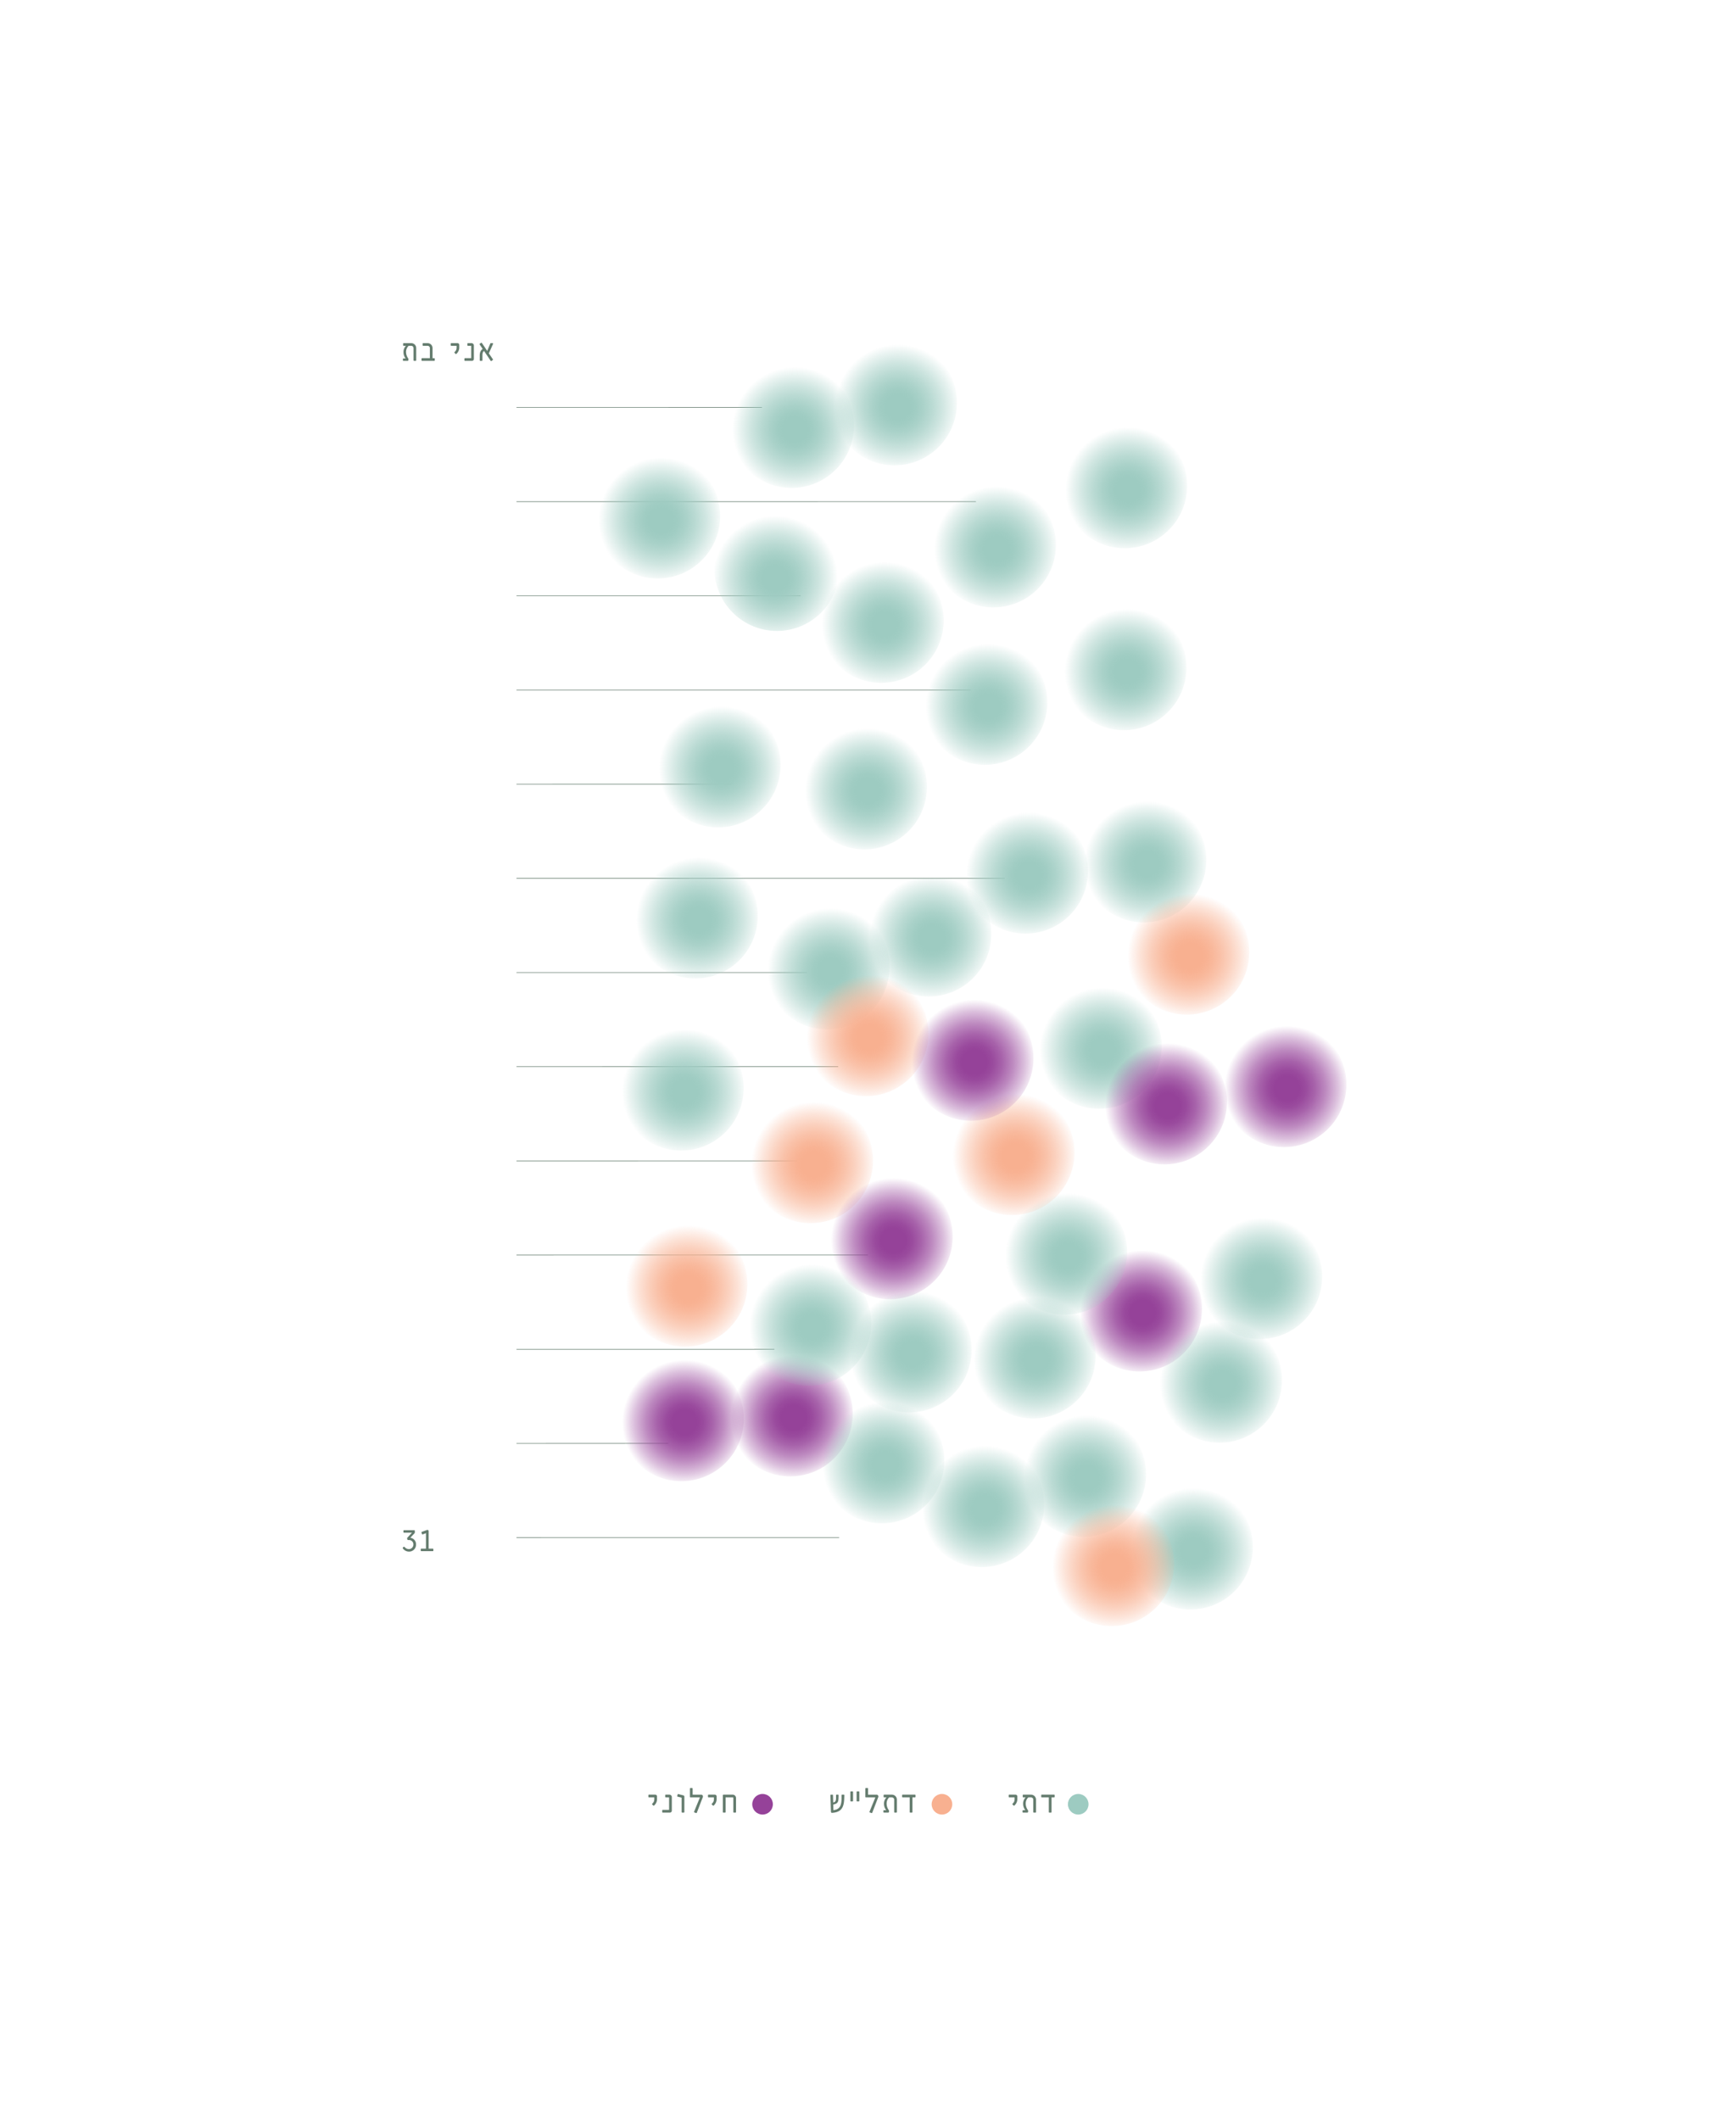 <svg xmlns="http://www.w3.org/2000/svg" xmlns:xlink="http://www.w3.org/1999/xlink" viewBox="0 0 1536 1875">
  <defs>
    <radialGradient id="bd3098dc-f557-4b4b-96d5-d36572f7d5aa" cx="5698.373" cy="-5011.824" r="69.176" gradientTransform="matrix(0.567, -0.564, 0.564, 0.567, 731.169, 7019.33)" gradientUnits="userSpaceOnUse">
      <stop offset="0.2" stop-color="#954299"/>
      <stop offset="0.299" stop-color="#954299" stop-opacity="0.954"/>
      <stop offset="0.444" stop-color="#954299" stop-opacity="0.828"/>
      <stop offset="0.617" stop-color="#954299" stop-opacity="0.62"/>
      <stop offset="0.808" stop-color="#954299" stop-opacity="0.334"/>
      <stop offset="1" stop-color="#954299" stop-opacity="0"/>
    </radialGradient>
    <radialGradient id="a8132fea-1a11-4e92-b2ce-fefaecac2191" cx="6149.778" cy="-5319.029" r="69.176" gradientTransform="matrix(0.567, -0.564, 0.564, 0.567, 303.826, 6845.361)" gradientUnits="userSpaceOnUse">
      <stop offset="0.2" stop-color="#9dcbc1"/>
      <stop offset="0.282" stop-color="#9dcbc1" stop-opacity="0.966"/>
      <stop offset="0.402" stop-color="#9dcbc1" stop-opacity="0.87"/>
      <stop offset="0.544" stop-color="#9dcbc1" stop-opacity="0.713"/>
      <stop offset="0.705" stop-color="#9dcbc1" stop-opacity="0.495"/>
      <stop offset="0.877" stop-color="#9dcbc1" stop-opacity="0.219"/>
      <stop offset="1" stop-color="#9dcbc1" stop-opacity="0"/>
    </radialGradient>
    <radialGradient id="b1613b9b-f1ac-43b0-a5b3-cdd99c957492" cx="6073.524" cy="-5402.139" r="69.176" gradientTransform="matrix(0.567, -0.564, 0.564, 0.567, 302.943, 6869.49)" xlink:href="#a8132fea-1a11-4e92-b2ce-fefaecac2191"/>
    <radialGradient id="a16aa5a4-b35c-41f2-a61f-faa99f18dda7" cx="16003.786" cy="2700.292" r="69.176" gradientTransform="matrix(0.567, -0.564, 0.564, 0.567, -9916.986, 8002.94)" xlink:href="#a8132fea-1a11-4e92-b2ce-fefaecac2191"/>
    <radialGradient id="f5e50eb2-b790-420a-99ca-6b614a756cd9" cx="6101.668" cy="-5516.744" r="69.176" gradientTransform="matrix(0.567, -0.564, 0.564, 0.567, 233.204, 7030.491)" xlink:href="#a8132fea-1a11-4e92-b2ce-fefaecac2191"/>
    <radialGradient id="a39a20f3-a499-40b2-a018-2e79be27bb93" cx="6048.475" cy="-5340.918" r="69.176" gradientTransform="matrix(0.567, -0.564, 0.564, 0.567, 361.911, 6993.011)" xlink:href="#a8132fea-1a11-4e92-b2ce-fefaecac2191"/>
    <radialGradient id="a43e481c-137f-444b-b7b6-63315c20ad6e" cx="6132.881" cy="-5267.998" r="69.176" gradientTransform="matrix(0.567, -0.564, 0.564, 0.567, 372.169, 6932.518)" xlink:href="#a8132fea-1a11-4e92-b2ce-fefaecac2191"/>
    <radialGradient id="a4d566bc-ec08-4592-ac52-a73ad89d37d7" cx="6044.241" cy="-5158.861" r="69.176" gradientTransform="matrix(0.567, -0.564, 0.564, 0.567, 476.35, 6929.147)" xlink:href="#a8132fea-1a11-4e92-b2ce-fefaecac2191"/>
    <radialGradient id="aabb2155-f786-46bf-a8bf-c1b412df7d4a" cx="6029.025" cy="-5283.129" r="69.176" gradientTransform="matrix(0.567, -0.564, 0.564, 0.567, 432.061, 7021.743)" xlink:href="#a8132fea-1a11-4e92-b2ce-fefaecac2191"/>
    <radialGradient id="a686ec7e-ec31-403f-9e59-bd914c9483b7" cx="5937.646" cy="-5467.298" r="69.176" gradientTransform="matrix(0.567, -0.564, 0.564, 0.567, 351.813, 7129.998)" xlink:href="#a8132fea-1a11-4e92-b2ce-fefaecac2191"/>
    <radialGradient id="b95411c5-5789-4999-9572-ae2a58daf1bc" cx="5860.755" cy="-5144.218" r="69.176" gradientTransform="matrix(0.567, -0.564, 0.564, 0.567, 589.808, 6987.356)" xlink:href="#a8132fea-1a11-4e92-b2ce-fefaecac2191"/>
    <radialGradient id="bb112a08-fa69-489d-b01d-431b8265ccd5" cx="5989.794" cy="-5251.937" r="69.176" gradientTransform="matrix(0.567, -0.564, 0.564, 0.567, 472.695, 7131.174)" xlink:href="#a8132fea-1a11-4e92-b2ce-fefaecac2191"/>
    <radialGradient id="aabf568c-7cf9-44be-8e59-6841064a9c6e" cx="5794.969" cy="-5353.737" r="69.176" gradientTransform="matrix(0.567, -0.564, 0.564, 0.567, 498.142, 7004.513)" xlink:href="#a8132fea-1a11-4e92-b2ce-fefaecac2191"/>
    <radialGradient id="ad122601-7ba7-4093-8da2-eddb69590feb" cx="5783.498" cy="-5378.332" r="69.176" gradientTransform="matrix(0.567, -0.564, 0.564, 0.567, 575.502, 7142.119)" xlink:href="#a8132fea-1a11-4e92-b2ce-fefaecac2191"/>
    <radialGradient id="a937f179-9803-4838-9765-49f9fb408f4a" data-name="New Gradient Swatch" cx="5608.025" cy="-5117.79" r="69.176" gradientTransform="matrix(0.567, -0.564, 0.564, 0.567, 714.475, 7226.909)" xlink:href="#bd3098dc-f557-4b4b-96d5-d36572f7d5aa"/>
    <radialGradient id="bf4b5ce2-896e-450a-8c88-a902f1482875" cx="5398.23" cy="-5309.101" r="69.176" gradientTransform="matrix(0.567, -0.564, 0.564, 0.567, 632.46, 7309.862)" xlink:href="#bd3098dc-f557-4b4b-96d5-d36572f7d5aa"/>
    <radialGradient id="a01f2839-c9ce-4f0c-ab21-29b45b83c42b" cx="5364.403" cy="-5387.776" r="69.176" gradientTransform="matrix(0.567, -0.564, 0.564, 0.567, 599.659, 7339.674)" xlink:href="#bd3098dc-f557-4b4b-96d5-d36572f7d5aa"/>
    <radialGradient id="a286d88c-2efe-4bf6-9392-93e955472f48" cx="5766.972" cy="-5416.976" r="69.176" gradientTransform="matrix(0.567, -0.564, 0.564, 0.567, 516.672, 7183.81)" xlink:href="#a8132fea-1a11-4e92-b2ce-fefaecac2191"/>
    <radialGradient id="e34e0c54-018f-4e8d-aabc-824a81d9cd6c" cx="5568.677" cy="-5347.783" r="69.176" gradientTransform="matrix(0.567, -0.564, 0.564, 0.567, 573.948, 7347.761)" xlink:href="#a8132fea-1a11-4e92-b2ce-fefaecac2191"/>
    <radialGradient id="e3451745-d800-4615-96b0-ce514595945a" cx="5579.848" cy="-5260.768" r="69.176" gradientTransform="matrix(0.567, -0.564, 0.564, 0.567, 607.274, 7328.313)" xlink:href="#a8132fea-1a11-4e92-b2ce-fefaecac2191"/>
    <radialGradient id="ff8352e0-1b20-4b45-adb4-6838ea38c03e" cx="5621.262" cy="-5175.353" r="69.176" gradientTransform="matrix(0.567, -0.564, 0.564, 0.567, 645.291, 7308.555)" xlink:href="#a8132fea-1a11-4e92-b2ce-fefaecac2191"/>
    <radialGradient id="e7120d7d-09e3-4832-88dc-1a57538eb6c3" cx="5682.164" cy="-5053.456" r="69.176" gradientTransform="matrix(0.567, -0.564, 0.564, 0.567, 706.862, 7295.231)" xlink:href="#a8132fea-1a11-4e92-b2ce-fefaecac2191"/>
    <radialGradient id="a9fa705e-5103-492d-b670-7c9ededaa7c8" cx="5470.265" cy="-5218.131" r="69.176" gradientTransform="matrix(0.567, -0.564, 0.564, 0.567, 621.247, 7340.368)" xlink:href="#a8132fea-1a11-4e92-b2ce-fefaecac2191"/>
    <radialGradient id="b2009eb2-9007-4ab6-a026-8b4c768b7921" cx="5514.407" cy="-5058.011" r="69.176" gradientTransform="matrix(0.567, -0.564, 0.564, 0.567, 684.357, 7286.299)" xlink:href="#a8132fea-1a11-4e92-b2ce-fefaecac2191"/>
    <radialGradient id="a46e1e3c-36cc-42d0-a2c8-d275bec11133" cx="5457.752" cy="-5112.528" r="69.176" gradientTransform="matrix(0.567, -0.564, 0.564, 0.567, 657.109, 7312.107)" xlink:href="#a8132fea-1a11-4e92-b2ce-fefaecac2191"/>
    <radialGradient id="aca1b200-ba4c-489f-9f9e-ef59f1789a83" cx="5477.116" cy="-4947.15" r="69.176" gradientTransform="matrix(0.567, -0.564, 0.564, 0.567, 737.459, 7266.736)" xlink:href="#a8132fea-1a11-4e92-b2ce-fefaecac2191"/>
    <radialGradient id="ba8a61c7-8939-433d-8d87-131f66995146" cx="5525.927" cy="-5200.745" r="69.176" gradientTransform="matrix(0.567, -0.564, 0.564, 0.567, 741.636, 7177.361)" xlink:href="#a8132fea-1a11-4e92-b2ce-fefaecac2191"/>
    <radialGradient id="a1053174-f549-4ae5-b03c-57ab1625abbc" cx="5567.545" cy="-5049.98" r="69.176" gradientTransform="matrix(0.567, -0.564, 0.564, 0.567, 805.527, 7136.857)" xlink:href="#a8132fea-1a11-4e92-b2ce-fefaecac2191"/>
    <radialGradient id="b2af9770-f576-4f0e-91d7-1fd2412549f4" cx="5825.096" cy="-5135.165" r="69.176" gradientTransform="matrix(0.567, -0.564, 0.564, 0.567, 565.467, 7126.92)" xlink:href="#a8132fea-1a11-4e92-b2ce-fefaecac2191"/>
    <radialGradient id="a3df0102-7b1c-494e-82b6-c25a5e43c2ce" cx="5676.803" cy="-5433.596" r="69.176" gradientTransform="matrix(0.567, -0.564, 0.564, 0.567, 448.133, 7249.513)" xlink:href="#a8132fea-1a11-4e92-b2ce-fefaecac2191"/>
    <radialGradient id="b19466d4-9b97-4f55-99fe-a2b725aa3f5e" cx="5911.527" cy="-5534.974" r="69.176" gradientTransform="matrix(0.567, -0.564, 0.564, 0.567, 384.631, 7287.313)" xlink:href="#a8132fea-1a11-4e92-b2ce-fefaecac2191"/>
    <radialGradient id="acb6cd62-8c81-4037-a7db-516e2ad7e332" cx="6145.795" cy="-5154.309" r="69.176" gradientTransform="matrix(0.567, -0.564, 0.564, 0.567, 416.794, 6822.988)" xlink:href="#a8132fea-1a11-4e92-b2ce-fefaecac2191"/>
    <radialGradient id="b321f29f-7ed3-4874-9e04-b282dc5a846c" cx="5749.245" cy="-5349.876" r="69.176" gradientTransform="matrix(0.567, -0.564, 0.564, 0.567, 523.291, 7194.752)" gradientUnits="userSpaceOnUse">
      <stop offset="0.2" stop-color="#f8b090"/>
      <stop offset="0.272" stop-color="#f8b090" stop-opacity="0.972"/>
      <stop offset="0.376" stop-color="#f8b090" stop-opacity="0.894"/>
      <stop offset="0.501" stop-color="#f8b090" stop-opacity="0.765"/>
      <stop offset="0.641" stop-color="#f8b090" stop-opacity="0.586"/>
      <stop offset="0.794" stop-color="#f8b090" stop-opacity="0.357"/>
      <stop offset="0.955" stop-color="#f8b090" stop-opacity="0.082"/>
      <stop offset="1" stop-color="#f8b090" stop-opacity="0"/>
    </radialGradient>
    <radialGradient id="ad24cd83-77dc-46a4-9fae-47bb0e1e21df" cx="5505.511" cy="-5431.213" r="69.176" gradientTransform="matrix(0.567, -0.564, 0.564, 0.567, 547.293, 7324.953)" xlink:href="#b321f29f-7ed3-4874-9e04-b282dc5a846c"/>
    <radialGradient id="a1adc06e-6554-40de-972e-e42fa1ce9fb7" cx="5635.044" cy="-5374.987" r="69.176" gradientTransform="matrix(0.567, -0.564, 0.564, 0.567, 553.225, 7256.933)" xlink:href="#b321f29f-7ed3-4874-9e04-b282dc5a846c"/>
    <radialGradient id="e6e54d8c-f63a-4f64-b10f-c232ce262887" cx="5696.921" cy="-5227.128" r="69.176" gradientTransform="matrix(0.567, -0.564, 0.564, 0.567, 612.923, 7200.764)" xlink:href="#b321f29f-7ed3-4874-9e04-b282dc5a846c"/>
    <radialGradient id="e050d13a-55b0-4efa-a6d7-72739753ca31" cx="5435.481" cy="-5033.591" r="69.176" gradientTransform="matrix(0.567, -0.564, 0.564, 0.567, 740.253, 7306.95)" xlink:href="#b321f29f-7ed3-4874-9e04-b282dc5a846c"/>
    <radialGradient id="f79189b4-f250-4629-8f16-2426916bd931" cx="6014.924" cy="-5173.81" r="69.176" gradientTransform="matrix(0.567, -0.564, 0.564, 0.567, 557.064, 7172.738)" xlink:href="#b321f29f-7ed3-4874-9e04-b282dc5a846c"/>
    <radialGradient id="b5d4d183-2b9c-4d4f-b2ed-1870a365c61a" cx="5791.969" cy="-5261.666" r="69.176" gradientTransform="matrix(0.567, -0.564, 0.564, 0.567, 542.185, 7190.584)" xlink:href="#bd3098dc-f557-4b4b-96d5-d36572f7d5aa"/>
    <radialGradient id="a7c2a811-4b27-4842-b49a-9a126f60a8a5" cx="5658.669" cy="-5102.82" r="69.176" gradientTransform="matrix(0.567, -0.564, 0.564, 0.567, 699.38, 7063.814)" xlink:href="#bd3098dc-f557-4b4b-96d5-d36572f7d5aa"/>
    <radialGradient id="f58d15ed-f625-46aa-9ed6-ce432826b924" cx="5572.929" cy="-5287.656" r="69.176" gradientTransform="matrix(0.567, -0.564, 0.564, 0.567, 609.646, 7239.56)" xlink:href="#bd3098dc-f557-4b4b-96d5-d36572f7d5aa"/>
  </defs>
  <g style="isolation: isolate">
    <g id="afaa9bd0-023c-4b35-b754-4035e4cc9f72" data-name="text">
      <g>
        <g>
          <path d="M578.702,1597.02a.453.453,0,0,1-.668-.031l-.973-.912a.431.431,0,0,1,0-.608c1.884-1.976,1.854-2.675,1.854-5.471a.192.192,0,0,0-.213-.213h-4.559a.467.467,0,0,1-.456-.456V1587.81a.442.442,0,0,1,.456-.426h5.562a1.559,1.559,0,0,1,1.611,1.52v1.885A7.589,7.589,0,0,1,578.702,1597.02Z" style="fill: #647c6e"/>
          <path d="M592.716,1603.251h-6.322a.467.467,0,0,1-.456-.456v-1.489a.467.467,0,0,1,.456-.456h5.38c.182,0,.243-.061.243-.213v-10.669c0-.122-.091-.183-.243-.183h-2.706a.467.467,0,0,1-.456-.456V1587.81a.441.441,0,0,1,.456-.426h3.222a2.134,2.134,0,0,1,2.127,2.128v12.037A1.699,1.699,0,0,1,592.716,1603.251Z" style="fill: #647c6e"/>
          <path d="M605.059,1603.251H603.569a.447.447,0,0,1-.456-.456v-12.645c0-.061,0-.091-.091-.122l-3.496-.881a.435.435,0,0,1-.304-.547l.365-1.398a.449.449,0,0,1,.577-.334l4.347,1.125a1.163,1.163,0,0,1,1.003,1.307v13.496A.467.467,0,0,1,605.059,1603.251Z" style="fill: #647c6e"/>
          <path d="M616.519,1603.403a.425.425,0,0,1-.578.243l-1.581-.547a.459.459,0,0,1-.243-.638l5.076-12.401c.061-.152,0-.274-.152-.274h-8.146a.467.467,0,0,1-.456-.456v-7.325a.467.467,0,0,1,.456-.456h1.49a.467.467,0,0,1,.456.456v5.38h7.538a1.587,1.587,0,0,1,.638.122,1.648,1.648,0,0,1,.821,2.097Z" style="fill: #647c6e"/>
          <path d="M631.445,1597.02a.453.453,0,0,1-.668-.031l-.973-.912a.431.431,0,0,1,0-.608c1.884-1.976,1.854-2.675,1.854-5.471a.192.192,0,0,0-.213-.213H626.886a.467.467,0,0,1-.456-.456V1587.81a.442.442,0,0,1,.456-.426h5.562a1.559,1.559,0,0,1,1.611,1.52v1.885A7.589,7.589,0,0,1,631.445,1597.02Z" style="fill: #647c6e"/>
          <path d="M639.592,1587.962a.572.572,0,0,1,.547-.577h8.116a2.958,2.958,0,0,1,2.979,2.948v12.462a.468.468,0,0,1-.456.456h-1.52a.442.442,0,0,1-.426-.456v-12.553a.456.456,0,0,0-.486-.456h-6.353v13.009a.468.468,0,0,1-.456.456h-1.489a.468.468,0,0,1-.456-.456Z" style="fill: #647c6e"/>
          <path d="M736.505,1587.384c.334,0,.517.122.517.456l.183,6.444c1.885-.334,2.523-1.216,2.523-4.103v-2.28c0-.334.152-.517.486-.517h1.216a.488.488,0,0,1,.547.517l-.061,2.432c-.091,4.012-1.125,5.015-4.681,5.805l.152,4.954c5.745-.668,7.234-4.012,7.234-11.155v-2.036c0-.334.152-.517.486-.517h1.398a.488.488,0,0,1,.547.517l-.061,2.036c-.212,7.599-1.58,12.918-10.668,13.526a.918.918,0,0,1-1.094-.912l-.486-14.65c0-.334.152-.517.486-.517Z" style="fill: #647c6e"/>
          <path d="M752.405,1584.953a.447.447,0,0,1,.456-.456h1.459a.467.467,0,0,1,.456.456v7.933a.467.467,0,0,1-.456.456h-1.459a.447.447,0,0,1-.456-.456Zm5.532,0a.447.447,0,0,1,.456-.456h1.459a.467.467,0,0,1,.456.456v7.933a.467.467,0,0,1-.456.456h-1.459a.447.447,0,0,1-.456-.456Z" style="fill: #647c6e"/>
          <path d="M771.738,1603.403a.425.425,0,0,1-.577.243l-1.581-.547a.459.459,0,0,1-.243-.638l5.076-12.401c.061-.152,0-.274-.152-.274h-8.146a.467.467,0,0,1-.456-.456v-7.325a.467.467,0,0,1,.456-.456H767.604a.467.467,0,0,1,.456.456v5.38h7.538a1.591,1.591,0,0,1,.639.122,1.649,1.649,0,0,1,.82,2.097Z" style="fill: #647c6e"/>
          <path d="M793.138,1603.251h-1.52a.468.468,0,0,1-.456-.456v-10.973a2.037,2.037,0,0,0-2.036-2.037h-2.371a7.478,7.478,0,0,0-2.28,5.562,9.888,9.888,0,0,0,2.097,5.958v1.246a.707.707,0,0,1-.699.699h-3.769a.468.468,0,0,1-.456-.456v-1.216a.467.467,0,0,1,.456-.456h2.006a8.849,8.849,0,0,1-1.945-5.623,7.712,7.712,0,0,1,2.219-5.714h-2.127a.441.441,0,0,1-.425-.456V1587.81a.415.415,0,0,1,.425-.426h6.87a4.424,4.424,0,0,1,4.438,4.438v10.973A.442.442,0,0,1,793.138,1603.251Z" style="fill: #647c6e"/>
          <path d="M809.584,1589.786h-2.279v13.009a.468.468,0,0,1-.456.456h-1.489a.448.448,0,0,1-.456-.456v-13.009H798.642a.467.467,0,0,1-.456-.456V1587.81a.441.441,0,0,1,.456-.426h10.942a.442.442,0,0,1,.456.426v1.52A.467.467,0,0,1,809.584,1589.786Z" style="fill: #647c6e"/>
          <path d="M897.5,1597.02a.453.453,0,0,1-.668-.031l-.973-.912a.43.43,0,0,1,0-.608c1.884-1.976,1.854-2.675,1.854-5.471a.192.192,0,0,0-.213-.213h-4.559a.467.467,0,0,1-.456-.456V1587.81a.442.442,0,0,1,.456-.426h5.562a1.559,1.559,0,0,1,1.611,1.52v1.885A7.59,7.59,0,0,1,897.5,1597.02Z" style="fill: #647c6e"/>
          <path d="M916.225,1603.251h-1.52a.468.468,0,0,1-.456-.456v-10.973a2.037,2.037,0,0,0-2.036-2.037h-2.371a7.478,7.478,0,0,0-2.28,5.562,9.888,9.888,0,0,0,2.097,5.958v1.246a.707.707,0,0,1-.699.699h-3.769a.468.468,0,0,1-.456-.456v-1.216a.467.467,0,0,1,.456-.456h2.006a8.849,8.849,0,0,1-1.945-5.623,7.712,7.712,0,0,1,2.219-5.714H905.344a.441.441,0,0,1-.425-.456V1587.81a.415.415,0,0,1,.425-.426h6.87a4.423,4.423,0,0,1,4.438,4.438v10.973A.442.442,0,0,1,916.225,1603.251Z" style="fill: #647c6e"/>
          <path d="M932.671,1589.786H930.392v13.009a.468.468,0,0,1-.456.456h-1.489a.448.448,0,0,1-.456-.456v-13.009H921.729a.467.467,0,0,1-.456-.456V1587.81a.441.441,0,0,1,.456-.426h10.942a.442.442,0,0,1,.456.426v1.52A.467.467,0,0,1,932.671,1589.786Z" style="fill: #647c6e"/>
        </g>
        <circle cx="953.999" cy="1595.87" r="9.12" style="fill: #9dcbc1"/>
        <circle cx="833.444" cy="1595.87" r="9.12" style="fill: #f8b090"/>
        <circle cx="674.702" cy="1595.87" r="9.12" style="fill: #954299"/>
      </g>
      <g>
        <g>
          <line x1="456.992" y1="360.404" x2="674.184" y2="360.386" style="fill: none;stroke: #647c6e;stroke-miterlimit: 10;stroke-width: 0.506px"/>
          <line x1="456.992" y1="443.703" x2="863.525" y2="443.689" style="fill: none;stroke: #647c6e;stroke-miterlimit: 10;stroke-width: 0.506px"/>
          <line x1="456.992" y1="527.001" x2="708.445" y2="526.992" style="fill: none;stroke: #647c6e;stroke-miterlimit: 10;stroke-width: 0.506px"/>
          <line x1="456.992" y1="610.302" x2="859.166" y2="610.291" style="fill: none;stroke: #647c6e;stroke-miterlimit: 10;stroke-width: 0.506px"/>
          <line x1="456.992" y1="693.605" x2="647.135" y2="693.59" style="fill: none;stroke: #647c6e;stroke-miterlimit: 10;stroke-width: 0.506px"/>
          <line x1="456.992" y1="776.914" x2="889.059" y2="776.882" style="fill: none;stroke: #647c6e;stroke-miterlimit: 10;stroke-width: 0.506px"/>
          <line x1="456.992" y1="860.207" x2="714.001" y2="860.19" style="fill: none;stroke: #647c6e;stroke-miterlimit: 10;stroke-width: 0.506px"/>
          <line x1="456.992" y1="943.501" x2="741.622" y2="943.498" style="fill: none;stroke: #647c6e;stroke-miterlimit: 10;stroke-width: 0.506px"/>
          <line x1="456.992" y1="1026.802" x2="705.258" y2="1026.798" style="fill: none;stroke: #647c6e;stroke-miterlimit: 10;stroke-width: 0.506px"/>
          <line x1="456.992" y1="1110.115" x2="767.878" y2="1110.087" style="fill: none;stroke: #647c6e;stroke-miterlimit: 10;stroke-width: 0.506px"/>
          <line x1="456.992" y1="1193.409" x2="685.178" y2="1193.394" style="fill: none;stroke: #647c6e;stroke-miterlimit: 10;stroke-width: 0.506px"/>
          <line x1="456.992" y1="1276.713" x2="591.351" y2="1276.69" style="fill: none;stroke: #647c6e;stroke-miterlimit: 10;stroke-width: 0.506px"/>
          <line x1="456.992" y1="1360.011" x2="742.471" y2="1359.994" style="fill: none;stroke: #647c6e;stroke-miterlimit: 10;stroke-width: 0.506px"/>
        </g>
        <g>
          <g style="mix-blend-mode: multiply">
            <ellipse cx="1135.95" cy="959.306" rx="55.36" ry="55.364" transform="translate(-345.267 1088.336) rotate(-45.16)" style="fill: url(#bd3098dc-f557-4b4b-96d5-d36572f7d5aa)"/>
          </g>
          <g style="mix-blend-mode: multiply">
            <ellipse cx="791.359" cy="356.243" rx="55.36" ry="55.364" transform="translate(-19.258 666.174) rotate(-45.16)" style="fill: url(#a8132fea-1a11-4e92-b2ce-fefaecac2191)"/>
          </g>
          <g style="mix-blend-mode: multiply">
            <ellipse cx="700.306" cy="376.244" rx="55.36" ry="55.364" transform="translate(-60.289 607.508) rotate(-45.159)" style="fill: url(#b1613b9b-f1ac-43b0-a5b3-cdd99c957492)"/>
          </g>
          <g style="mix-blend-mode: multiply">
            <ellipse cx="687.416" cy="502.704" rx="55.36" ry="55.364" transform="translate(-153.759 635.657) rotate(-45.159)" style="fill: url(#a16aa5a4-b35c-41f2-a61f-faa99f18dda7)"/>
          </g>
          <g style="mix-blend-mode: multiply">
            <ellipse cx="581.859" cy="456.339" rx="55.36" ry="55.364" transform="translate(-152.008 547.138) rotate(-45.16)" style="fill: url(#f5e50eb2-b790-420a-99ca-6b614a756cd9)"/>
          </g>
          <g style="mix-blend-mode: multiply">
            <ellipse cx="779.613" cy="548.641" rx="55.36" ry="55.364" transform="translate(-159.147 714.576) rotate(-45.159)" style="fill: url(#a39a20f3-a499-40b2-a018-2e79be27bb93)"/>
          </g>
          <g style="mix-blend-mode: multiply">
            <ellipse cx="878.915" cy="481.891" rx="55.36" ry="55.364" transform="translate(-82.535 765.306) rotate(-45.159)" style="fill: url(#a43e481c-137f-444b-b7b6-63315c20ad6e)"/>
          </g>
          <g style="mix-blend-mode: multiply">
            <ellipse cx="994.394" cy="590.477" rx="55.36" ry="55.364" transform="translate(-125.48 879.208) rotate(-45.159)" style="fill: url(#a4d566bc-ec08-4592-ac52-a73ad89d37d7)"/>
          </g>
          <g style="mix-blend-mode: multiply">
            <ellipse cx="871.341" cy="621.147" rx="55.36" ry="55.364" transform="translate(-183.511 800.998) rotate(-45.16)" style="fill: url(#aabb2155-f786-46bf-a8bf-c1b412df7d4a)"/>
          </g>
          <g style="mix-blend-mode: multiply">
            <ellipse cx="635.307" cy="676.472" rx="55.36" ry="55.364" transform="translate(-292.338 649.946) rotate(-45.159)" style="fill: url(#a686ec7e-ec31-403f-9e59-bd914c9483b7)"/>
          </g>
          <g style="mix-blend-mode: multiply">
            <ellipse cx="1012.007" cy="760.551" rx="55.36" ry="55.364" transform="translate(-240.88 941.846) rotate(-45.16)" style="fill: url(#b95411c5-5789-4999-9572-ae2a58daf1bc)"/>
          </g>
          <g style="mix-blend-mode: multiply">
            <ellipse cx="907.318" cy="770.422" rx="55.36" ry="55.364" transform="translate(-278.749 870.523) rotate(-45.159)" style="fill: url(#bb112a08-fa69-489d-b01d-431b8265ccd5)"/>
          </g>
          <g style="mix-blend-mode: multiply">
            <ellipse cx="764.77" cy="695.953" rx="55.36" ry="55.364" transform="translate(-267.977 747.489) rotate(-45.16)" style="fill: url(#aabf568c-7cf9-44be-8e59-6841064a9c6e)"/>
          </g>
          <g style="mix-blend-mode: multiply">
            <ellipse cx="821.742" cy="826.076" rx="55.36" ry="55.364" transform="translate(-343.445 826.255) rotate(-45.16)" style="fill: url(#ad122601-7ba7-4093-8da2-eddb69590feb)"/>
          </g>
          <g style="mix-blend-mode: multiply">
            <ellipse cx="1008.191" cy="1157.743" rx="55.36" ry="55.364" transform="translate(-523.644 1056.258) rotate(-45.16)" style="fill: url(#a937f179-9803-4838-9765-49f9fb408f4a)"/>
          </g>
          <g style="mix-blend-mode: multiply">
            <ellipse cx="699.172" cy="1250.546" rx="55.36" ry="55.364" transform="translate(-680.567 864.505) rotate(-45.16)" style="fill: url(#bf4b5ce2-896e-450a-8c88-a902f1482875)"/>
          </g>
          <g style="mix-blend-mode: multiply">
            <ellipse cx="602.777" cy="1254.807" rx="55.36" ry="55.364" transform="translate(-712.012 797.411) rotate(-45.16)" style="fill: url(#a01f2839-c9ce-4f0c-ab21-29b45b83c42b)"/>
          </g>
          <g style="mix-blend-mode: multiply">
            <ellipse cx="731.727" cy="855.166" rx="55.36" ry="55.364" transform="translate(-390.614 771.006) rotate(-45.16)" style="fill: url(#a286d88c-2efe-4bf6-9392-93e955472f48)"/>
          </g>
          <g style="mix-blend-mode: multiply">
            <ellipse cx="715.54" cy="1170.3" rx="55.36" ry="55.364" transform="translate(-618.84 852.449) rotate(-45.159)" style="fill: url(#e34e0c54-018f-4e8d-aabc-824a81d9cd6c)"/>
          </g>
          <g style="mix-blend-mode: multiply">
            <ellipse cx="804.312" cy="1193.923" rx="55.36" ry="55.364" transform="translate(-609.415 922.36) rotate(-45.159)" style="fill: url(#e3451745-d800-4615-96b0-ce514595945a)"/>
          </g>
          <g style="mix-blend-mode: multiply">
            <ellipse cx="914.031" cy="1199.259" rx="55.36" ry="55.364" transform="translate(-580.846 1001.733) rotate(-45.159)" style="fill: url(#ff8352e0-1b20-4b45-adb4-6838ea38c03e)"/>
          </g>
          <g style="mix-blend-mode: multiply">
            <ellipse cx="1078.951" cy="1220.731" rx="55.36" ry="55.364" transform="translate(-547.442 1125.004) rotate(-45.159)" style="fill: url(#e7120d7d-09e3-4832-88dc-1a57538eb6c3)"/>
          </g>
          <g style="mix-blend-mode: multiply">
            <ellipse cx="780.17" cy="1292.021" rx="55.36" ry="55.364" transform="translate(-686.092 934.168) rotate(-45.159)" style="fill: url(#a9fa705e-5103-492d-b670-7c9ededaa7c8)"/>
          </g>
          <g style="mix-blend-mode: multiply">
            <ellipse cx="958.691" cy="1303.895" rx="55.36" ry="55.364" transform="translate(-641.872 1064.254) rotate(-45.159)" style="fill: url(#b2009eb2-9007-4ab6-a026-8b4c768b7921)"/>
          </g>
          <g style="mix-blend-mode: multiply">
            <ellipse cx="868.53" cy="1330.745" rx="55.36" ry="55.364" transform="translate(-687.496 1008.24) rotate(-45.159)" style="fill: url(#a46e1e3c-36cc-42d0-a2c8-d275bec11133)"/>
          </g>
          <g style="mix-blend-mode: multiply">
            <ellipse cx="1053.198" cy="1368.286" rx="55.36" ry="55.364" transform="translate(-659.663 1150.252) rotate(-45.159)" style="fill: url(#aca1b200-ba4c-489f-9f9e-ef59f1789a83)"/>
          </g>
          <g style="mix-blend-mode: multiply">
            <ellipse cx="941.953" cy="1107.456" rx="55.36" ry="55.364" transform="translate(-507.518 994.461) rotate(-45.159)" style="fill: url(#ba8a61c7-8939-433d-8d87-131f66995146)"/>
          </g>
          <g style="mix-blend-mode: multiply">
            <ellipse cx="1114.544" cy="1129.012" rx="55.36" ry="55.364" transform="translate(-471.912 1123.197) rotate(-45.159)" style="fill: url(#a1053174-f549-4ae5-b03c-57ab1625abbc)"/>
          </g>
          <g style="mix-blend-mode: multiply">
            <ellipse cx="972.542" cy="925.376" rx="55.36" ry="55.364" transform="translate(-369.391 962.462) rotate(-45.159)" style="fill: url(#b2af9770-f576-4f0e-91d7-1fd2412549f4)"/>
          </g>
          <g style="mix-blend-mode: multiply">
            <ellipse cx="602.646" cy="962.324" rx="55.36" ry="55.364" transform="translate(-504.659 711.074) rotate(-45.159)" style="fill: url(#a3df0102-7b1c-494e-82b6-c25a5e43c2ce)"/>
          </g>
          <g style="mix-blend-mode: multiply">
            <ellipse cx="615.116" cy="810.122" rx="55.36" ry="55.364" transform="translate(-393.059 675.038) rotate(-45.16)" style="fill: url(#b19466d4-9b97-4f55-99fe-a2b725aa3f5e)"/>
          </g>
          <g style="mix-blend-mode: multiply">
            <ellipse cx="995.029" cy="429.581" rx="55.36" ry="55.364" transform="translate(-11.206 832.215) rotate(-45.159)" style="fill: url(#acb6cd62-8c81-4037-a7db-516e2ad7e332)"/>
          </g>
          <g style="mix-blend-mode: multiply">
            <ellipse cx="766.155" cy="914.184" rx="55.36" ry="55.364" transform="translate(-422.311 812.82) rotate(-45.159)" style="fill: url(#b321f29f-7ed3-4874-9e04-b282dc5a846c)"/>
          </g>
          <g style="mix-blend-mode: multiply">
            <ellipse cx="605.961" cy="1135.798" rx="55.36" ry="55.364" transform="translate(-626.687 764.577) rotate(-45.16)" style="fill: url(#ad24cd83-77dc-46a4-9fae-47bb0e1e21df)"/>
          </g>
          <g style="mix-blend-mode: multiply">
            <ellipse cx="717.121" cy="1026.574" rx="55.36" ry="55.364" transform="translate(-516.462 811.191) rotate(-45.16)" style="fill: url(#a1adc06e-6554-40de-972e-e42fa1ce9fb7)"/>
          </g>
          <g style="mix-blend-mode: multiply">
            <ellipse cx="895.372" cy="1019.383" rx="55.36" ry="55.364" transform="translate(-458.803 935.464) rotate(-45.16)" style="fill: url(#e6e54d8c-f63a-4f64-b10f-c232ce262887)"/>
          </g>
          <g style="mix-blend-mode: multiply">
            <ellipse cx="983.586" cy="1382.945" rx="55.36" ry="55.364" transform="translate(-690.583 1105.215) rotate(-45.16)" style="fill: url(#e050d13a-55b0-4efa-a6d7-72739753ca31)"/>
          </g>
          <g style="mix-blend-mode: multiply">
            <ellipse cx="1050.037" cy="842.128" rx="55.36" ry="55.364" transform="translate(-287.512 992.866) rotate(-45.16)" style="fill: url(#f79189b4-f250-4629-8f16-2426916bd931)"/>
          </g>
          <g style="mix-blend-mode: multiply">
            <ellipse cx="859.072" cy="935.967" rx="55.36" ry="55.364" transform="translate(-410.359 885.128) rotate(-45.16)" style="fill: url(#b5d4d183-2b9c-4d4f-b2ed-1870a365c61a)"/>
          </g>
          <g style="mix-blend-mode: multiply">
            <ellipse cx="1030.279" cy="974.564" rx="55.36" ry="55.364" transform="translate(-387.244 1017.907) rotate(-45.16)" style="fill: url(#a7c2a811-4b27-4842-b49a-9a126f60a8a5)"/>
          </g>
          <g style="mix-blend-mode: multiply">
            <ellipse cx="787.584" cy="1093.814" rx="55.36" ry="55.364" transform="translate(-543.363 880.981) rotate(-45.16)" style="fill: url(#f58d15ed-f625-46aa-9ed6-ce432826b924)"/>
          </g>
        </g>
      </g>
      <g>
        <path d="M367.832,319.175H366.333a.461.461,0,0,1-.45-.45V307.896a2.01,2.01,0,0,0-2.01-2.01h-2.34a7.378,7.378,0,0,0-2.25,5.49,9.76,9.76,0,0,0,2.07,5.88v1.23a.698.698,0,0,1-.69.69h-3.72a.462.462,0,0,1-.45-.45v-1.2a.462.462,0,0,1,.45-.45h1.98a8.733,8.733,0,0,1-1.92-5.55,7.61,7.61,0,0,1,2.189-5.64h-2.1a.436.436,0,0,1-.42-.45v-1.5a.41.41,0,0,1,.42-.42H363.873a4.366,4.366,0,0,1,4.38,4.38v10.83A.436.436,0,0,1,367.832,319.175Z" style="fill: #647c6e"/>
        <path d="M384.212,319.175H373.413a.462.462,0,0,1-.45-.45v-1.47a.442.442,0,0,1,.45-.45h6.93v-8.91a2.01,2.01,0,0,0-2.01-2.01H374.373a.462.462,0,0,1-.45-.45v-1.5a.436.436,0,0,1,.45-.42h3.959a4.366,4.366,0,0,1,4.38,4.38v8.91h1.5a.442.442,0,0,1,.45.45v1.47A.461.461,0,0,1,384.212,319.175Z" style="fill: #647c6e"/>
        <path d="M403.772,313.026a.446.446,0,0,1-.66-.03l-.96-.9a.424.424,0,0,1,0-.6c1.859-1.95,1.83-2.64,1.83-5.4a.19.19,0,0,0-.21-.21H399.273a.461.461,0,0,1-.45-.45v-1.5a.436.436,0,0,1,.45-.42h5.489a1.539,1.539,0,0,1,1.59,1.5v1.86A7.489,7.489,0,0,1,403.772,313.026Z" style="fill: #647c6e"/>
        <path d="M417.602,319.175h-6.24a.461.461,0,0,1-.45-.45v-1.47a.461.461,0,0,1,.45-.45h5.31c.18,0,.24-.06.24-.21V306.066c0-.12-.09-.18-.24-.18H414.002a.461.461,0,0,1-.45-.45v-1.5a.436.436,0,0,1,.45-.42h3.18a2.106,2.106,0,0,1,2.101,2.1v11.879A1.677,1.677,0,0,1,417.602,319.175Z" style="fill: #647c6e"/>
        <path d="M432.542,312.546l3.569,5.28a.404.404,0,0,1-.09.6l-1.23.87a.405.405,0,0,1-.601-.09l-5.909-8.76c-1.17.84-1.44,2.1-1.44,4.11v4.17a.436.436,0,0,1-.42.45h-1.5a.461.461,0,0,1-.45-.45v-4.17c0-2.55.63-4.56,2.58-5.94l-2.67-3.93a.405.405,0,0,1,.09-.6l1.23-.87a.404.404,0,0,1,.6.09l4.77,7.05,2.7-6.36a.613.613,0,0,1,.72-.48h1.26a.488.488,0,0,1,.479.72Z" style="fill: #647c6e"/>
        <path d="M357.455,1355.666a.532.532,0,0,1-.51-.54v-1.11a.513.513,0,0,1,.51-.54h9.06a.505.505,0,0,1,.51.51v1.86l-3.99,4.35a5.704,5.704,0,0,1,5.07,5.91,6.113,6.113,0,0,1-6.24,6.3,6.611,6.611,0,0,1-5.37-2.76.672.672,0,0,1,.09-.96l.45-.39a.647.647,0,0,1,.96.06,4.913,4.913,0,0,0,3.75,1.83,3.987,3.987,0,0,0,4.02-4.05,3.803,3.803,0,0,0-3.93-3.96h-.78c-.3,0-.51-.06-.57-.33l-.33-1.44,4.35-4.74Z" style="fill: #647c6e"/>
        <path d="M372.935,1355.576a.494.494,0,0,1,.33-.63l4.5-1.65a1.073,1.073,0,0,1,1.5,1.02v15.479h3.69a.474.474,0,0,1,.48.48v1.23a.474.474,0,0,1-.48.48H372.754a.474.474,0,0,1-.48-.48v-1.23a.474.474,0,0,1,.48-.48H376.894v-13.709l-2.91,1.08a.434.434,0,0,1-.6-.27Z" style="fill: #647c6e"/>
      </g>
    </g>
  </g>
</svg>
